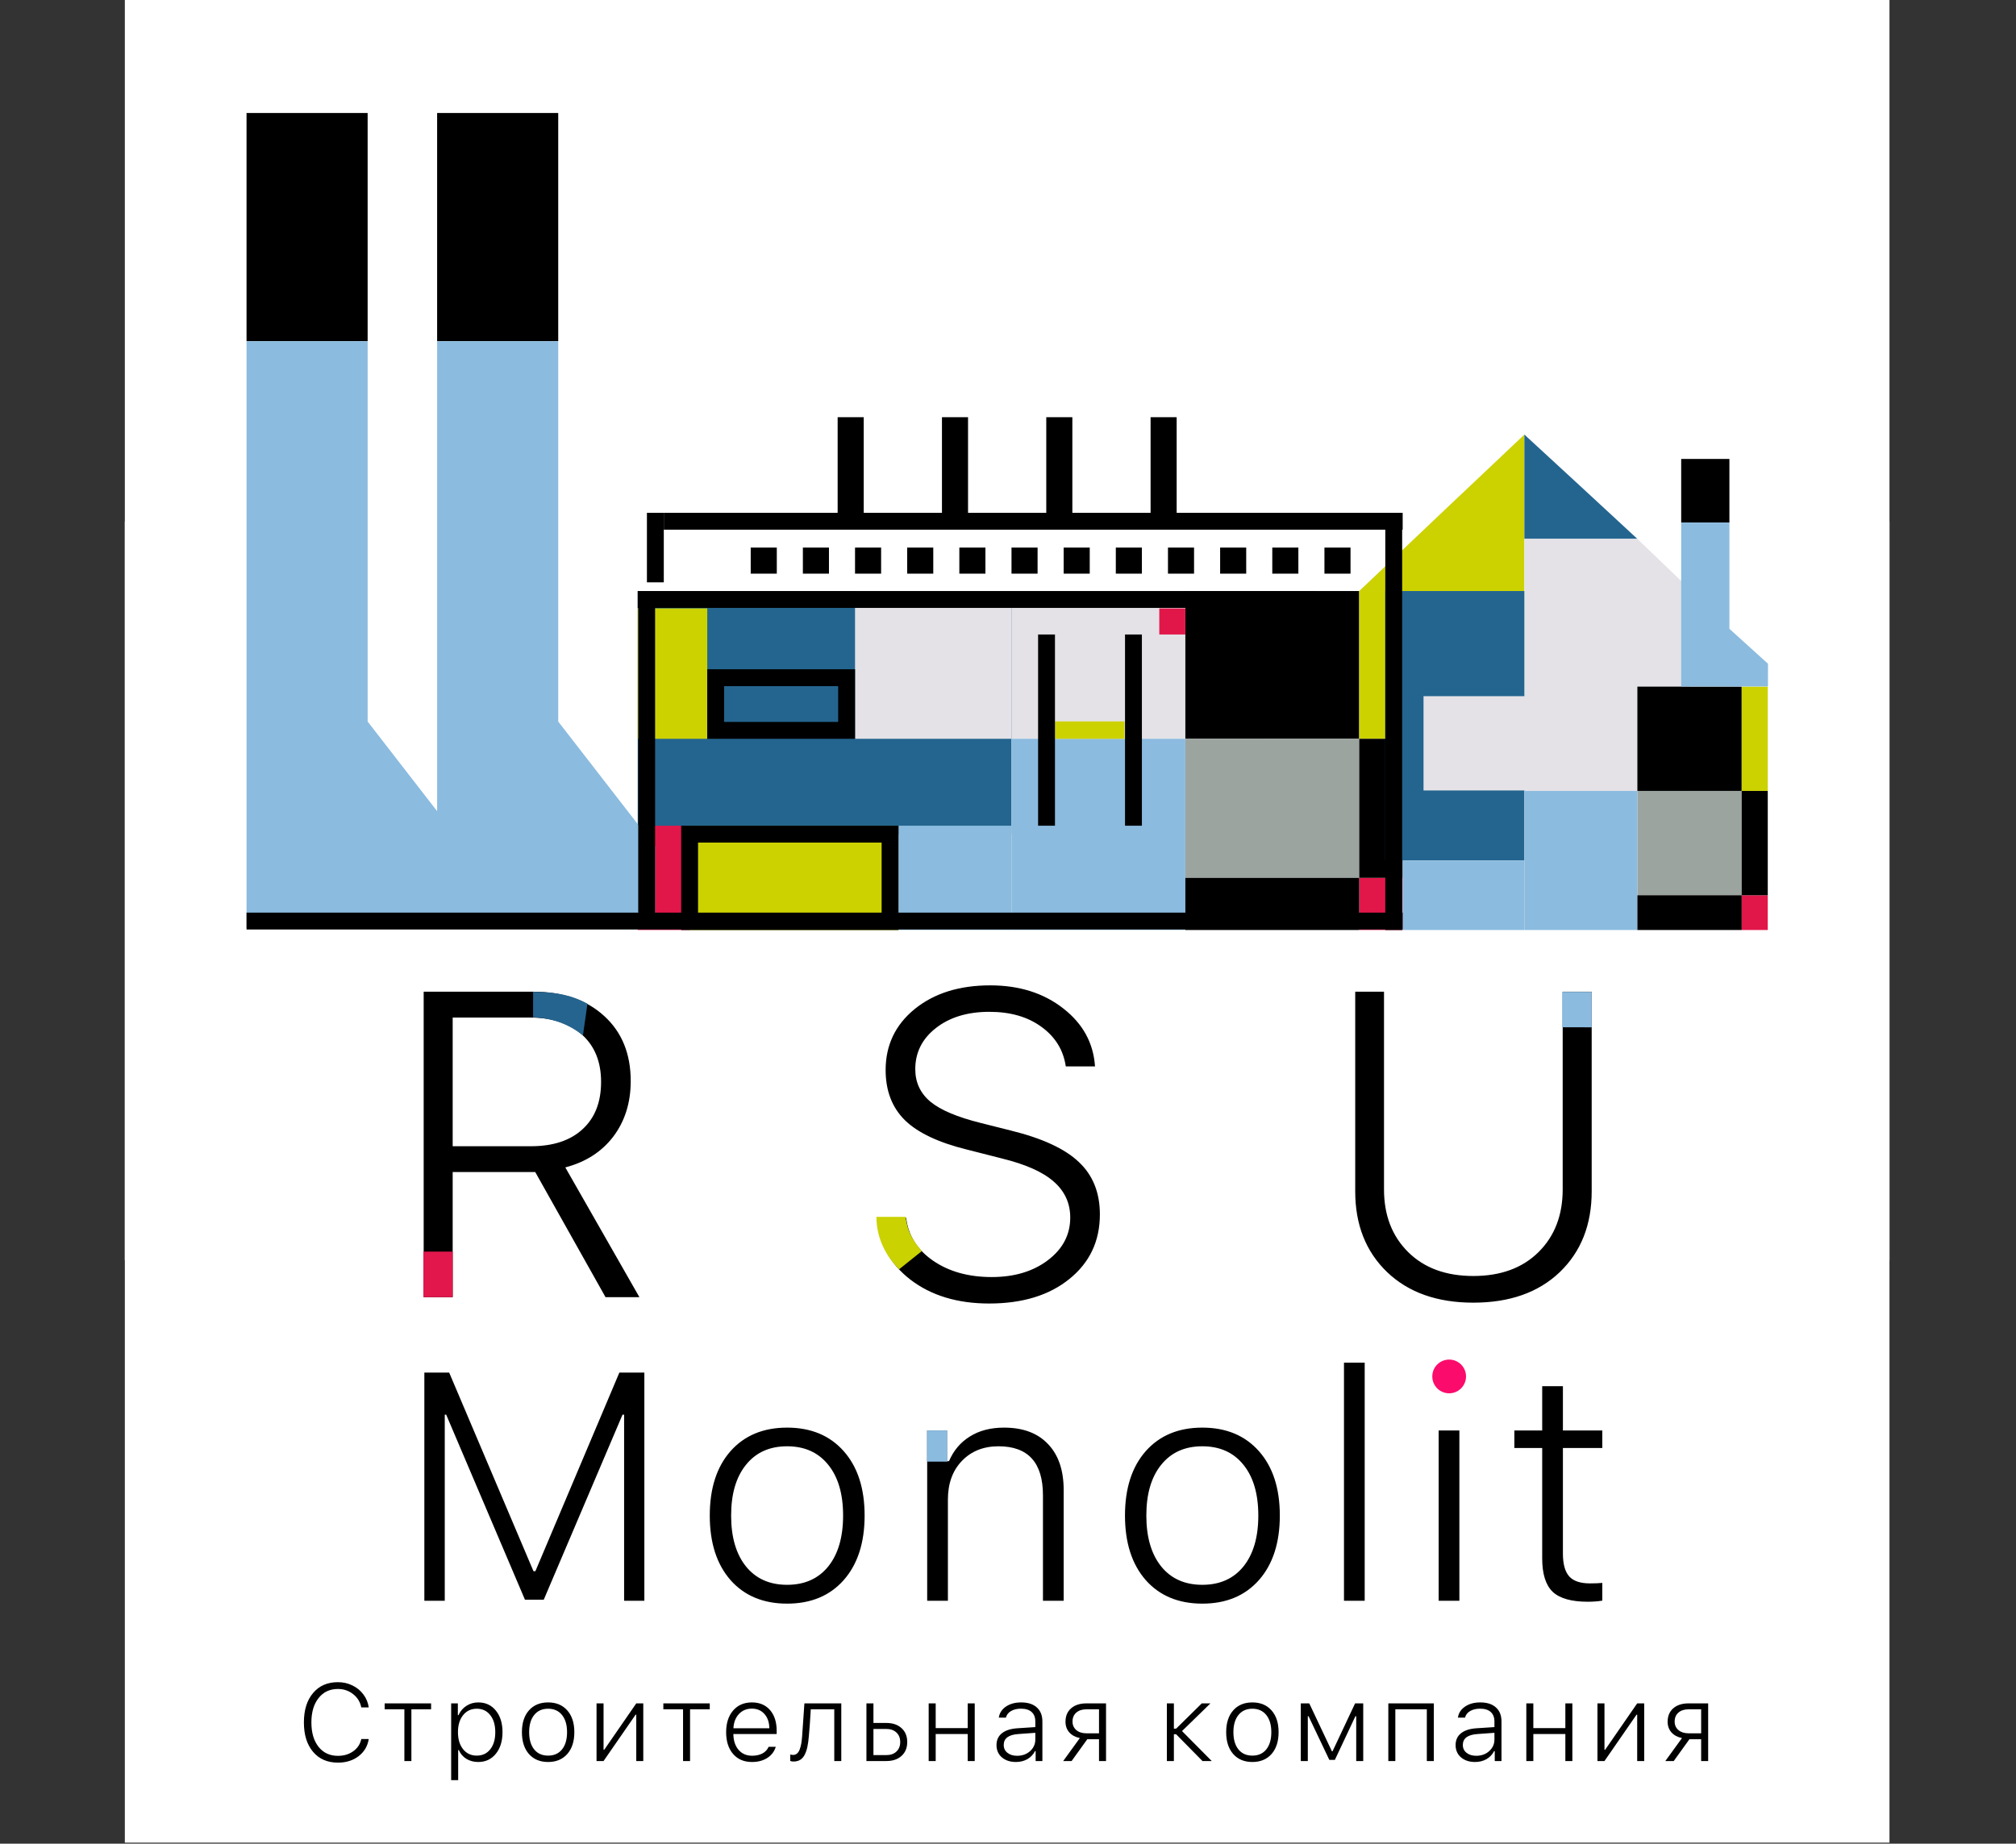 <svg width="1195" height="1093" viewBox="0 0 1195 1093" fill="none" xmlns="http://www.w3.org/2000/svg">
<rect x="0" y="0" width="1195" height="1093" fill="#333333" stroke="none"/>
<rect x="74" width="1046" height="747.143" fill="white"/>
<rect x="74" y="309.163" width="1046" height="783.212" fill="white"/>
<path d="M599.576 350.384H701.46H749.005V437.98H599.576V350.384Z" fill="#E4E2E7"/>
<path d="M443.344 350.386H599.577V494.662H378.01V350.386H443.344Z" fill="#24658F"/>
<rect x="378.01" y="360.689" width="41.222" height="77.291" fill="#CCD200"/>
<rect x="506.828" y="350.384" width="92.749" height="87.596" fill="#E4E2E7"/>
<rect x="378.01" y="489.507" width="30.916" height="61.833" fill="#E21749"/>
<rect x="702.631" y="350.384" width="103.054" height="87.596" fill="black"/>
<rect x="805.685" y="350.384" width="25.764" height="87.596" fill="#CCD200"/>
<rect x="702.631" y="437.979" width="103.054" height="82.443" fill="#9BA49F"/>
<rect x="532.591" y="489.507" width="61.833" height="123.665" transform="rotate(90 532.591 489.507)" fill="#CCD200"/>
<rect x="599.576" y="437.979" width="103.054" height="113.36" fill="#8BBBDF"/>
<rect x="532.591" y="489.507" width="66.985" height="61.833" fill="#8BBBDF"/>
<rect x="805.685" y="520.423" width="25.764" height="30.916" fill="#E21749"/>
<rect x="805.685" y="437.979" width="25.764" height="82.443" fill="black"/>
<rect x="702.631" y="551.339" width="30.916" height="103.054" transform="rotate(-90 702.631 551.339)" fill="black"/>
<rect x="625.34" y="427.675" width="41.222" height="10.305" fill="#CCD200"/>
<rect x="687.173" y="360.69" width="15.458" height="15.458" fill="#E21749"/>
<path d="M856.416 302.226L903.587 257.635V350.384H805.685L856.416 302.226Z" fill="#CCD200"/>
<path d="M935.861 287.362L903.587 257.635V319.468H970.572L935.861 287.362Z" fill="#24658F"/>
<path d="M903.587 319.468H970.572L1001.49 349.173V468.896H903.587V319.468Z" fill="#E4E2E7"/>
<path d="M845.453 350.384H903.586V510.118H821.143V393.53L821.143 350.384H845.453Z" fill="#24658F"/>
<rect x="843.808" y="412.719" width="61.312" height="55.902" fill="#E4E2E7"/>
<rect x="970.572" y="407.064" width="61.833" height="61.833" fill="black"/>
<rect x="996.538" y="272.075" width="28.579" height="37.725" fill="black"/>
<rect x="1032.4" y="407.064" width="15.458" height="61.833" fill="#CCD200"/>
<path d="M996.538 309.799H1025.12V372.779L1047.98 393.472V406.968H996.538V309.799Z" fill="#8BBBDF"/>
<rect x="970.572" y="468.896" width="61.833" height="61.833" fill="#9BA49F"/>
<rect x="903.587" y="468.896" width="66.985" height="82.443" fill="#8BBBDF"/>
<rect x="831.448" y="510.118" width="72.138" height="41.222" fill="#8BBBDF"/>
<rect x="1032.4" y="530.729" width="15.458" height="20.611" fill="#E21749"/>
<rect x="1032.4" y="468.896" width="15.458" height="61.833" fill="black"/>
<rect x="970.572" y="551.34" width="20.611" height="61.833" transform="rotate(-90 970.572 551.34)" fill="black"/>
<rect x="259.111" y="66.985" width="71.781" height="135.286" fill="black"/>
<path d="M259.111 202.274H330.891V427.751L388.316 501.836V550.152H259.111V202.274Z" fill="#8BBBDF"/>
<rect x="146.139" y="66.987" width="71.781" height="135.286" fill="black"/>
<path d="M146.138 202.274H217.919V427.751L275.344 501.836V550.152H146.138V202.274Z" fill="#8BBBDF"/>
<line x1="383.315" y1="546.188" x2="383.315" y2="355.537" stroke="black" stroke-width="10"/>
<line x1="779.921" y1="355.385" x2="378.01" y2="355.385" stroke="black" stroke-width="10"/>
<line x1="620.34" y1="489.508" x2="620.34" y2="376.148" stroke="black" stroke-width="10"/>
<line x1="671.867" y1="489.508" x2="671.867" y2="376.148" stroke="black" stroke-width="10"/>
<line x1="388.469" y1="345.232" x2="388.469" y2="304.01" stroke="black" stroke-width="10"/>
<line x1="831.449" y1="309.01" x2="393.468" y2="309.01" stroke="black" stroke-width="10"/>
<line x1="826.143" y1="304.01" x2="826.143" y2="551.34" stroke="black" stroke-width="10"/>
<line x1="831.448" y1="546.035" x2="146.138" y2="546.035" stroke="black" stroke-width="10"/>
<rect x="424.232" y="401.759" width="77.596" height="31.222" stroke="black" stroke-width="10"/>
<rect x="5" y="-5" width="118.818" height="51.833" transform="matrix(1 0 0 -1 403.774 541.34)" stroke="black" stroke-width="10"/>
<rect x="444.996" y="324.621" width="15.458" height="15.458" fill="black"/>
<rect x="475.912" y="324.621" width="15.458" height="15.458" fill="black"/>
<rect x="506.828" y="324.621" width="15.458" height="15.458" fill="black"/>
<rect x="537.744" y="324.621" width="15.458" height="15.458" fill="black"/>
<rect x="568.66" y="324.621" width="15.458" height="15.458" fill="black"/>
<rect x="599.577" y="324.621" width="15.458" height="15.458" fill="black"/>
<rect x="630.493" y="324.621" width="15.458" height="15.458" fill="black"/>
<rect x="661.409" y="324.621" width="15.458" height="15.458" fill="black"/>
<rect x="692.325" y="324.621" width="15.458" height="15.458" fill="black"/>
<rect x="723.242" y="324.621" width="15.458" height="15.458" fill="black"/>
<rect x="496.522" y="247.331" width="15.458" height="61.833" fill="black"/>
<rect x="558.355" y="247.331" width="15.458" height="61.833" fill="black"/>
<rect x="620.188" y="247.331" width="15.458" height="61.833" fill="black"/>
<rect x="682.02" y="247.331" width="15.458" height="61.833" fill="black"/>
<rect x="754.158" y="324.621" width="15.458" height="15.458" fill="black"/>
<rect x="785.074" y="324.621" width="15.458" height="15.458" fill="black"/>
<path d="M381.945 949H369.945V838.656H369.008L322.32 948.344H311.164L264.476 838.656H263.633V949H251.539V813.719H266.258L316.226 931.469H317.351L367.133 813.719H381.945V949ZM500.13 936.719C491.88 946.031 480.693 950.688 466.568 950.688C452.443 950.688 441.255 946.031 433.005 936.719C424.818 927.344 420.724 914.594 420.724 898.469C420.724 882.344 424.818 869.625 433.005 860.312C441.255 851 452.443 846.344 466.568 846.344C480.693 846.344 491.88 851 500.13 860.312C508.38 869.625 512.505 882.344 512.505 898.469C512.505 914.594 508.38 927.344 500.13 936.719ZM442.193 928.656C448.068 935.906 456.193 939.531 466.568 939.531C476.943 939.531 485.068 935.906 490.943 928.656C496.818 921.344 499.755 911.281 499.755 898.469C499.755 885.656 496.818 875.625 490.943 868.375C485.068 861.062 476.943 857.406 466.568 857.406C456.193 857.406 448.068 861.062 442.193 868.375C436.318 875.625 433.38 885.656 433.38 898.469C433.38 911.281 436.318 921.344 442.193 928.656ZM549.596 949V848.031H561.315V866.219H562.534C565.221 859.906 569.346 855.031 574.909 851.594C580.471 848.094 587.221 846.344 595.159 846.344C606.409 846.344 615.096 849.594 621.221 856.094C627.409 862.531 630.503 871.625 630.503 883.375V949H618.221V886.469C618.221 867.094 609.44 857.406 591.878 857.406C582.94 857.406 575.69 860.312 570.128 866.125C564.628 871.875 561.878 879.5 561.878 889V949H549.596ZM746.25 936.719C738 946.031 726.812 950.688 712.688 950.688C698.562 950.688 687.375 946.031 679.125 936.719C670.938 927.344 666.844 914.594 666.844 898.469C666.844 882.344 670.938 869.625 679.125 860.312C687.375 851 698.562 846.344 712.688 846.344C726.812 846.344 738 851 746.25 860.312C754.5 869.625 758.625 882.344 758.625 898.469C758.625 914.594 754.5 927.344 746.25 936.719ZM688.312 928.656C694.188 935.906 702.312 939.531 712.688 939.531C723.062 939.531 731.188 935.906 737.062 928.656C742.938 921.344 745.875 911.281 745.875 898.469C745.875 885.656 742.938 875.625 737.062 868.375C731.188 861.062 723.062 857.406 712.688 857.406C702.312 857.406 694.188 861.062 688.312 868.375C682.438 875.625 679.5 885.656 679.5 898.469C679.5 911.281 682.438 921.344 688.312 928.656ZM796.654 949V807.812H808.935V949H796.654ZM852.776 949V848.031H865.057V949H852.776ZM865.339 822.906C863.526 824.656 861.37 825.531 858.87 825.531C856.37 825.531 854.214 824.625 852.401 822.812C850.651 821 849.776 818.844 849.776 816.344C849.776 813.844 850.651 811.719 852.401 809.969C854.214 808.156 856.37 807.25 858.87 807.25C861.37 807.25 863.526 808.156 865.339 809.969C867.151 811.719 868.057 813.844 868.057 816.344C868.057 818.906 867.151 821.094 865.339 822.906ZM914.149 821.781H926.43V848.031H949.774V858.438H926.43V921.062C926.43 927.25 927.68 931.75 930.18 934.562C932.68 937.312 936.774 938.688 942.461 938.688C945.274 938.688 947.711 938.594 949.774 938.406V948.906C947.274 949.344 944.399 949.562 941.149 949.562C931.461 949.562 924.524 947.594 920.336 943.656C916.211 939.656 914.149 933.062 914.149 923.875V858.438H897.649V848.031H914.149V821.781Z" fill="black"/>
<path d="M268.329 603.23V679.527H314.634C327.769 679.527 337.975 676.181 345.253 669.488C352.615 662.795 356.296 653.425 356.296 641.378C356.296 629.499 352.532 620.171 345.003 613.395C337.473 606.618 327.1 603.23 313.881 603.23H268.329ZM268.329 694.836V769H251.137V587.92H316.015C333.667 587.92 347.721 592.731 358.179 602.352C368.636 611.889 373.865 624.73 373.865 640.876C373.865 653.676 370.435 664.636 363.575 673.754C356.715 682.79 347.219 688.897 335.089 692.076L379.01 769H358.932L317.27 694.836H314.634H268.329ZM519.823 721.942H537.14C538.311 732.316 543.582 740.765 552.952 747.291C562.405 753.816 574.034 757.079 587.837 757.079C601.306 757.079 612.433 753.732 621.217 747.04C630.001 740.347 634.394 731.939 634.394 721.816C634.394 713.283 631.131 706.172 624.605 700.483C618.164 694.795 607.957 690.235 593.986 686.805L573.281 681.535C556.298 677.352 544 671.537 536.387 664.092C528.774 656.562 524.968 646.649 524.968 634.351C524.968 619.627 530.698 607.58 542.16 598.21C553.705 588.841 568.638 584.156 586.959 584.156C604.193 584.156 618.624 588.715 630.252 597.834C641.881 606.869 648.155 618.33 649.076 632.218H631.758C630.336 622.513 625.526 614.691 617.327 608.751C609.212 602.812 598.922 599.842 586.457 599.842C573.49 599.842 562.907 603.063 554.708 609.504C546.594 615.862 542.536 623.977 542.536 633.849C542.536 641.713 545.548 648.155 551.571 653.174C557.595 658.11 567.508 662.293 581.312 665.723L599.257 670.241C617.913 674.842 631.34 681.075 639.539 688.938C647.821 696.719 651.962 707.051 651.962 719.934C651.962 735.746 645.938 748.504 633.892 758.208C621.928 767.912 606.075 772.765 586.332 772.765C567.592 772.765 552.073 768.08 539.775 758.71C527.561 749.34 520.91 737.084 519.823 721.942ZM820.382 587.92V705.126C820.382 720.436 825.151 732.818 834.688 742.271C844.225 751.724 857.109 756.451 873.338 756.451C889.568 756.451 902.452 751.724 911.989 742.271C921.526 732.818 926.294 720.436 926.294 705.126V587.92H943.486V706.256C943.486 726.083 937.17 742.062 924.538 754.192C911.905 766.239 894.839 772.263 873.338 772.263C851.922 772.263 834.897 766.239 822.265 754.192C809.632 742.062 803.316 726.083 803.316 706.256V587.92H820.382Z" fill="black"/>
<path d="M926 588H943.5V609.026L926 609V588Z" fill="#8BBBDF"/>
<path d="M519.513 721.411H536.799C538.075 730.201 540.453 734.551 546.365 741.738L532.939 752.478C524.884 744.423 519.513 733.683 519.513 721.411Z" fill="#CAD201"/>
<path d="M251 742H268.338V769H251V742Z" fill="#E2174C"/>
<path d="M348.222 595.055L345.537 613.851C336.668 606.714 326.5 603.5 316 603.111L316 588C330.5 588 340 590.5 348.222 595.055Z" fill="#25648F"/>
<path d="M549.5 848H561.5V866.5H549.5V848Z" fill="#8BBBDF"/>
<circle cx="859" cy="816" r="10" fill="#FB0B6C"/>
<path d="M200.322 1044.95C194.102 1044.95 189.182 1042.82 185.564 1038.54C181.946 1034.27 180.137 1028.46 180.137 1021.12C180.137 1013.77 181.946 1007.97 185.564 1003.69C189.182 999.397 194.091 997.25 200.291 997.25C203.401 997.25 206.268 997.895 208.892 999.186C211.536 1000.46 213.705 1002.23 215.398 1004.52C217.112 1006.78 218.17 1009.34 218.572 1012.2H214.16C213.504 1008.96 211.886 1006.34 209.304 1004.33C206.744 1002.3 203.739 1001.28 200.291 1001.28C195.487 1001.28 191.668 1003.08 188.833 1006.68C185.998 1010.25 184.58 1015.07 184.58 1021.12C184.58 1027.19 185.998 1032.01 188.833 1035.59C191.668 1039.14 195.498 1040.92 200.322 1040.92C203.856 1040.92 206.882 1040.01 209.399 1038.19C211.938 1036.37 213.525 1033.96 214.16 1030.96H218.572C217.916 1035.17 215.916 1038.55 212.573 1041.11C209.251 1043.67 205.168 1044.95 200.322 1044.95ZM255.535 1009.82V1013.34H243.856V1044H239.698V1013.34H228.018V1009.82H255.535ZM283.485 1009.25C287.823 1009.25 291.304 1010.87 293.927 1014.1C296.551 1017.32 297.863 1021.58 297.863 1026.89C297.863 1032.2 296.54 1036.48 293.896 1039.72C291.272 1042.95 287.802 1044.57 283.485 1044.57C280.841 1044.57 278.492 1043.95 276.44 1042.7C274.408 1041.43 272.917 1039.69 271.964 1037.49H271.584V1055.33H267.426V1009.82H271.393V1016.8H271.774C272.832 1014.45 274.398 1012.61 276.471 1011.28C278.545 1009.92 280.883 1009.25 283.485 1009.25ZM282.565 1040.79C285.95 1040.79 288.627 1039.55 290.595 1037.05C292.584 1034.55 293.578 1031.18 293.578 1026.92C293.578 1022.65 292.584 1019.27 290.595 1016.77C288.627 1014.25 285.961 1012.99 282.597 1012.99C279.254 1012.99 276.556 1014.26 274.504 1016.8C272.472 1019.34 271.457 1022.7 271.457 1026.89C271.457 1031.08 272.472 1034.45 274.504 1036.99C276.535 1039.52 279.222 1040.79 282.565 1040.79ZM336.255 1039.84C333.462 1042.99 329.674 1044.57 324.892 1044.57C320.111 1044.57 316.323 1042.99 313.53 1039.84C310.758 1036.67 309.372 1032.35 309.372 1026.89C309.372 1021.43 310.758 1017.13 313.53 1013.98C316.323 1010.82 320.111 1009.25 324.892 1009.25C329.674 1009.25 333.462 1010.82 336.255 1013.98C339.048 1017.13 340.444 1021.43 340.444 1026.89C340.444 1032.35 339.048 1036.67 336.255 1039.84ZM316.641 1037.11C318.629 1039.57 321.38 1040.79 324.892 1040.79C328.405 1040.79 331.156 1039.57 333.144 1037.11C335.133 1034.64 336.128 1031.23 336.128 1026.89C336.128 1022.56 335.133 1019.16 333.144 1016.71C331.156 1014.23 328.405 1012.99 324.892 1012.99C321.38 1012.99 318.629 1014.23 316.641 1016.71C314.652 1019.16 313.657 1022.56 313.657 1026.89C313.657 1031.23 314.652 1034.64 316.641 1037.11ZM357.762 1044H353.604V1009.82H357.762V1037.3H358.174L377.154 1009.82H381.312V1044H377.154V1016.51H376.773L357.762 1044ZM420.719 1009.82V1013.34H409.04V1044H404.882V1013.34H393.202V1009.82H420.719ZM445.654 1012.93C442.544 1012.93 439.994 1014 438.005 1016.13C436.016 1018.25 434.927 1021.06 434.736 1024.58H456.033C455.99 1021.04 455.017 1018.22 453.113 1016.1C451.229 1013.99 448.743 1012.93 445.654 1012.93ZM455.62 1035.56H459.841C458.995 1038.35 457.323 1040.55 454.826 1042.16C452.33 1043.77 449.293 1044.57 445.718 1044.57C441.02 1044.57 437.296 1042.98 434.546 1039.81C431.795 1036.62 430.42 1032.32 430.42 1026.92C430.42 1021.55 431.795 1017.27 434.546 1014.07C437.318 1010.85 441.031 1009.25 445.686 1009.25C450.235 1009.25 453.821 1010.76 456.445 1013.79C459.069 1016.81 460.381 1020.94 460.381 1026.16V1028H434.704V1028.19C434.81 1032.07 435.858 1035.15 437.846 1037.43C439.857 1039.72 442.512 1040.86 445.813 1040.86C448.225 1040.86 450.277 1040.4 451.97 1039.49C453.663 1038.56 454.879 1037.25 455.62 1035.56ZM479.444 1029.31C479.254 1031.67 478.978 1033.71 478.619 1035.4C478.28 1037.09 477.772 1038.65 477.095 1040.06C476.418 1041.46 475.519 1042.52 474.398 1043.24C473.276 1043.94 471.922 1044.29 470.335 1044.29C469.637 1044.29 469.002 1044.18 468.431 1043.97V1040.13C468.939 1040.3 469.51 1040.38 470.145 1040.38C471.012 1040.38 471.763 1040.12 472.398 1039.59C473.054 1039.06 473.583 1038.28 473.985 1037.24C474.387 1036.2 474.704 1035.04 474.937 1033.75C475.17 1032.46 475.35 1030.92 475.477 1029.15C475.561 1028.24 475.783 1025.05 476.143 1019.59C476.524 1014.11 476.746 1010.85 476.81 1009.82H498.677V1044H494.52V1013.34H480.587C480.227 1019.86 479.846 1025.18 479.444 1029.31ZM525.39 1024.99H517.741V1040.48H525.39C527.886 1040.48 529.875 1039.78 531.356 1038.38C532.859 1036.96 533.61 1035.08 533.61 1032.73C533.61 1030.36 532.859 1028.48 531.356 1027.08C529.875 1025.69 527.886 1024.99 525.39 1024.99ZM513.583 1044V1009.82H517.741V1021.43H525.39C529.177 1021.43 532.182 1022.46 534.403 1024.51C536.646 1026.54 537.767 1029.28 537.767 1032.73C537.767 1036.18 536.646 1038.92 534.403 1040.95C532.182 1042.98 529.177 1044 525.39 1044H513.583ZM573.62 1044V1028H554.641V1044H550.483V1009.82H554.641V1024.48H573.62V1009.82H577.778V1044H573.62ZM602.903 1040.89C605.971 1040.89 608.532 1039.97 610.584 1038.13C612.658 1036.27 613.694 1033.98 613.694 1031.27V1027.27L603.57 1028C597.836 1028.41 594.969 1030.56 594.969 1034.48C594.969 1036.43 595.709 1037.98 597.19 1039.14C598.672 1040.31 600.576 1040.89 602.903 1040.89ZM602.205 1044.57C598.82 1044.57 596.048 1043.66 593.89 1041.84C591.753 1040 590.684 1037.57 590.684 1034.54C590.684 1031.58 591.742 1029.25 593.858 1027.56C595.974 1025.85 599.021 1024.85 602.999 1024.58L613.694 1023.88V1020.58C613.694 1018.12 612.964 1016.24 611.504 1014.93C610.066 1013.62 607.96 1012.96 605.188 1012.96C602.84 1012.96 600.861 1013.44 599.253 1014.39C597.667 1015.32 596.672 1016.61 596.27 1018.26H592.049C592.451 1015.55 593.858 1013.37 596.27 1011.72C598.703 1010.07 601.718 1009.25 605.315 1009.25C609.314 1009.25 612.404 1010.24 614.583 1012.23C616.784 1014.2 617.884 1016.97 617.884 1020.55V1044H613.885V1038.13H613.504C612.467 1040.16 610.954 1041.75 608.965 1042.89C606.976 1044.01 604.723 1044.57 602.205 1044.57ZM643.961 1027.56H651.451V1013.34H643.961C641.443 1013.34 639.444 1014 637.963 1015.31C636.482 1016.6 635.741 1018.37 635.741 1020.61C635.741 1022.68 636.492 1024.36 637.994 1025.66C639.497 1026.92 641.486 1027.56 643.961 1027.56ZM651.451 1044V1031.08H644.501L635.201 1044H630.219L640.089 1030.38C637.444 1029.83 635.36 1028.71 633.837 1027.02C632.334 1025.31 631.583 1023.2 631.583 1020.7C631.583 1017.34 632.694 1014.68 634.916 1012.74C637.159 1010.79 640.174 1009.82 643.961 1009.82H655.609V1044H651.451ZM697.163 1028.13H695.83V1044H691.673V1009.82H695.83V1024.8H697.163L712.366 1009.82H717.508L700.655 1026.23L718.269 1044H712.779L697.163 1028.13ZM753.71 1039.84C750.917 1042.99 747.129 1044.57 742.347 1044.57C737.565 1044.57 733.778 1042.99 730.985 1039.84C728.213 1036.67 726.827 1032.35 726.827 1026.89C726.827 1021.43 728.213 1017.13 730.985 1013.98C733.778 1010.82 737.565 1009.25 742.347 1009.25C747.129 1009.25 750.917 1010.82 753.71 1013.98C756.503 1017.13 757.899 1021.43 757.899 1026.89C757.899 1032.35 756.503 1036.67 753.71 1039.84ZM734.095 1037.11C736.084 1039.57 738.835 1040.79 742.347 1040.79C745.86 1040.79 748.61 1039.57 750.599 1037.11C752.588 1034.64 753.583 1031.23 753.583 1026.89C753.583 1022.56 752.588 1019.16 750.599 1016.71C748.61 1014.23 745.86 1012.99 742.347 1012.99C738.835 1012.99 736.084 1014.23 734.095 1016.71C732.106 1019.16 731.112 1022.56 731.112 1026.89C731.112 1031.23 732.106 1034.64 734.095 1037.11ZM775.217 1044H771.059V1009.82H776.074L789.499 1038.22H789.88L803.242 1009.82H808.066V1044H803.908V1017.44H803.432L791.245 1043.33H787.976L775.661 1017.44H775.217V1044ZM845.76 1044V1013.34H827.097V1044H822.94V1009.82H849.917V1044H845.76ZM875.043 1040.89C878.111 1040.89 880.671 1039.97 882.723 1038.13C884.797 1036.27 885.834 1033.98 885.834 1031.27V1027.27L875.709 1028C869.975 1028.41 867.108 1030.56 867.108 1034.48C867.108 1036.43 867.849 1037.98 869.33 1039.14C870.811 1040.31 872.715 1040.89 875.043 1040.89ZM874.344 1044.57C870.959 1044.57 868.187 1043.66 866.029 1041.84C863.892 1040 862.823 1037.57 862.823 1034.54C862.823 1031.58 863.881 1029.25 865.997 1027.56C868.113 1025.85 871.16 1024.85 875.138 1024.58L885.834 1023.88V1020.58C885.834 1018.12 885.104 1016.24 883.644 1014.93C882.205 1013.62 880.1 1012.96 877.328 1012.96C874.979 1012.96 873.001 1013.44 871.393 1014.39C869.806 1015.32 868.811 1016.61 868.409 1018.26H864.188C864.59 1015.55 865.997 1013.37 868.409 1011.72C870.843 1010.07 873.858 1009.25 877.455 1009.25C881.454 1009.25 884.543 1010.24 886.722 1012.23C888.923 1014.2 890.023 1016.97 890.023 1020.55V1044H886.024V1038.13H885.643C884.606 1040.16 883.094 1041.75 881.105 1042.89C879.116 1044.01 876.862 1044.57 874.344 1044.57ZM927.875 1044V1028H908.896V1044H904.738V1009.82H908.896V1024.48H927.875V1009.82H932.033V1044H927.875ZM951.065 1044H946.907V1009.82H951.065V1037.3H951.477L970.457 1009.82H974.614V1044H970.457V1016.51H970.076L951.065 1044ZM1000.88 1027.56H1008.37V1013.34H1000.88C998.364 1013.34 996.365 1014 994.884 1015.31C993.403 1016.6 992.662 1018.37 992.662 1020.61C992.662 1022.68 993.413 1024.36 994.916 1025.66C996.418 1026.92 998.407 1027.56 1000.88 1027.56ZM1008.37 1044V1031.08H1001.42L992.123 1044H987.14L997.01 1030.38C994.365 1029.83 992.281 1028.71 990.758 1027.02C989.256 1025.31 988.504 1023.2 988.504 1020.7C988.504 1017.34 989.615 1014.68 991.837 1012.74C994.08 1010.79 997.095 1009.82 1000.88 1009.82H1012.53V1044H1008.37Z" fill="black"/>
</svg>

